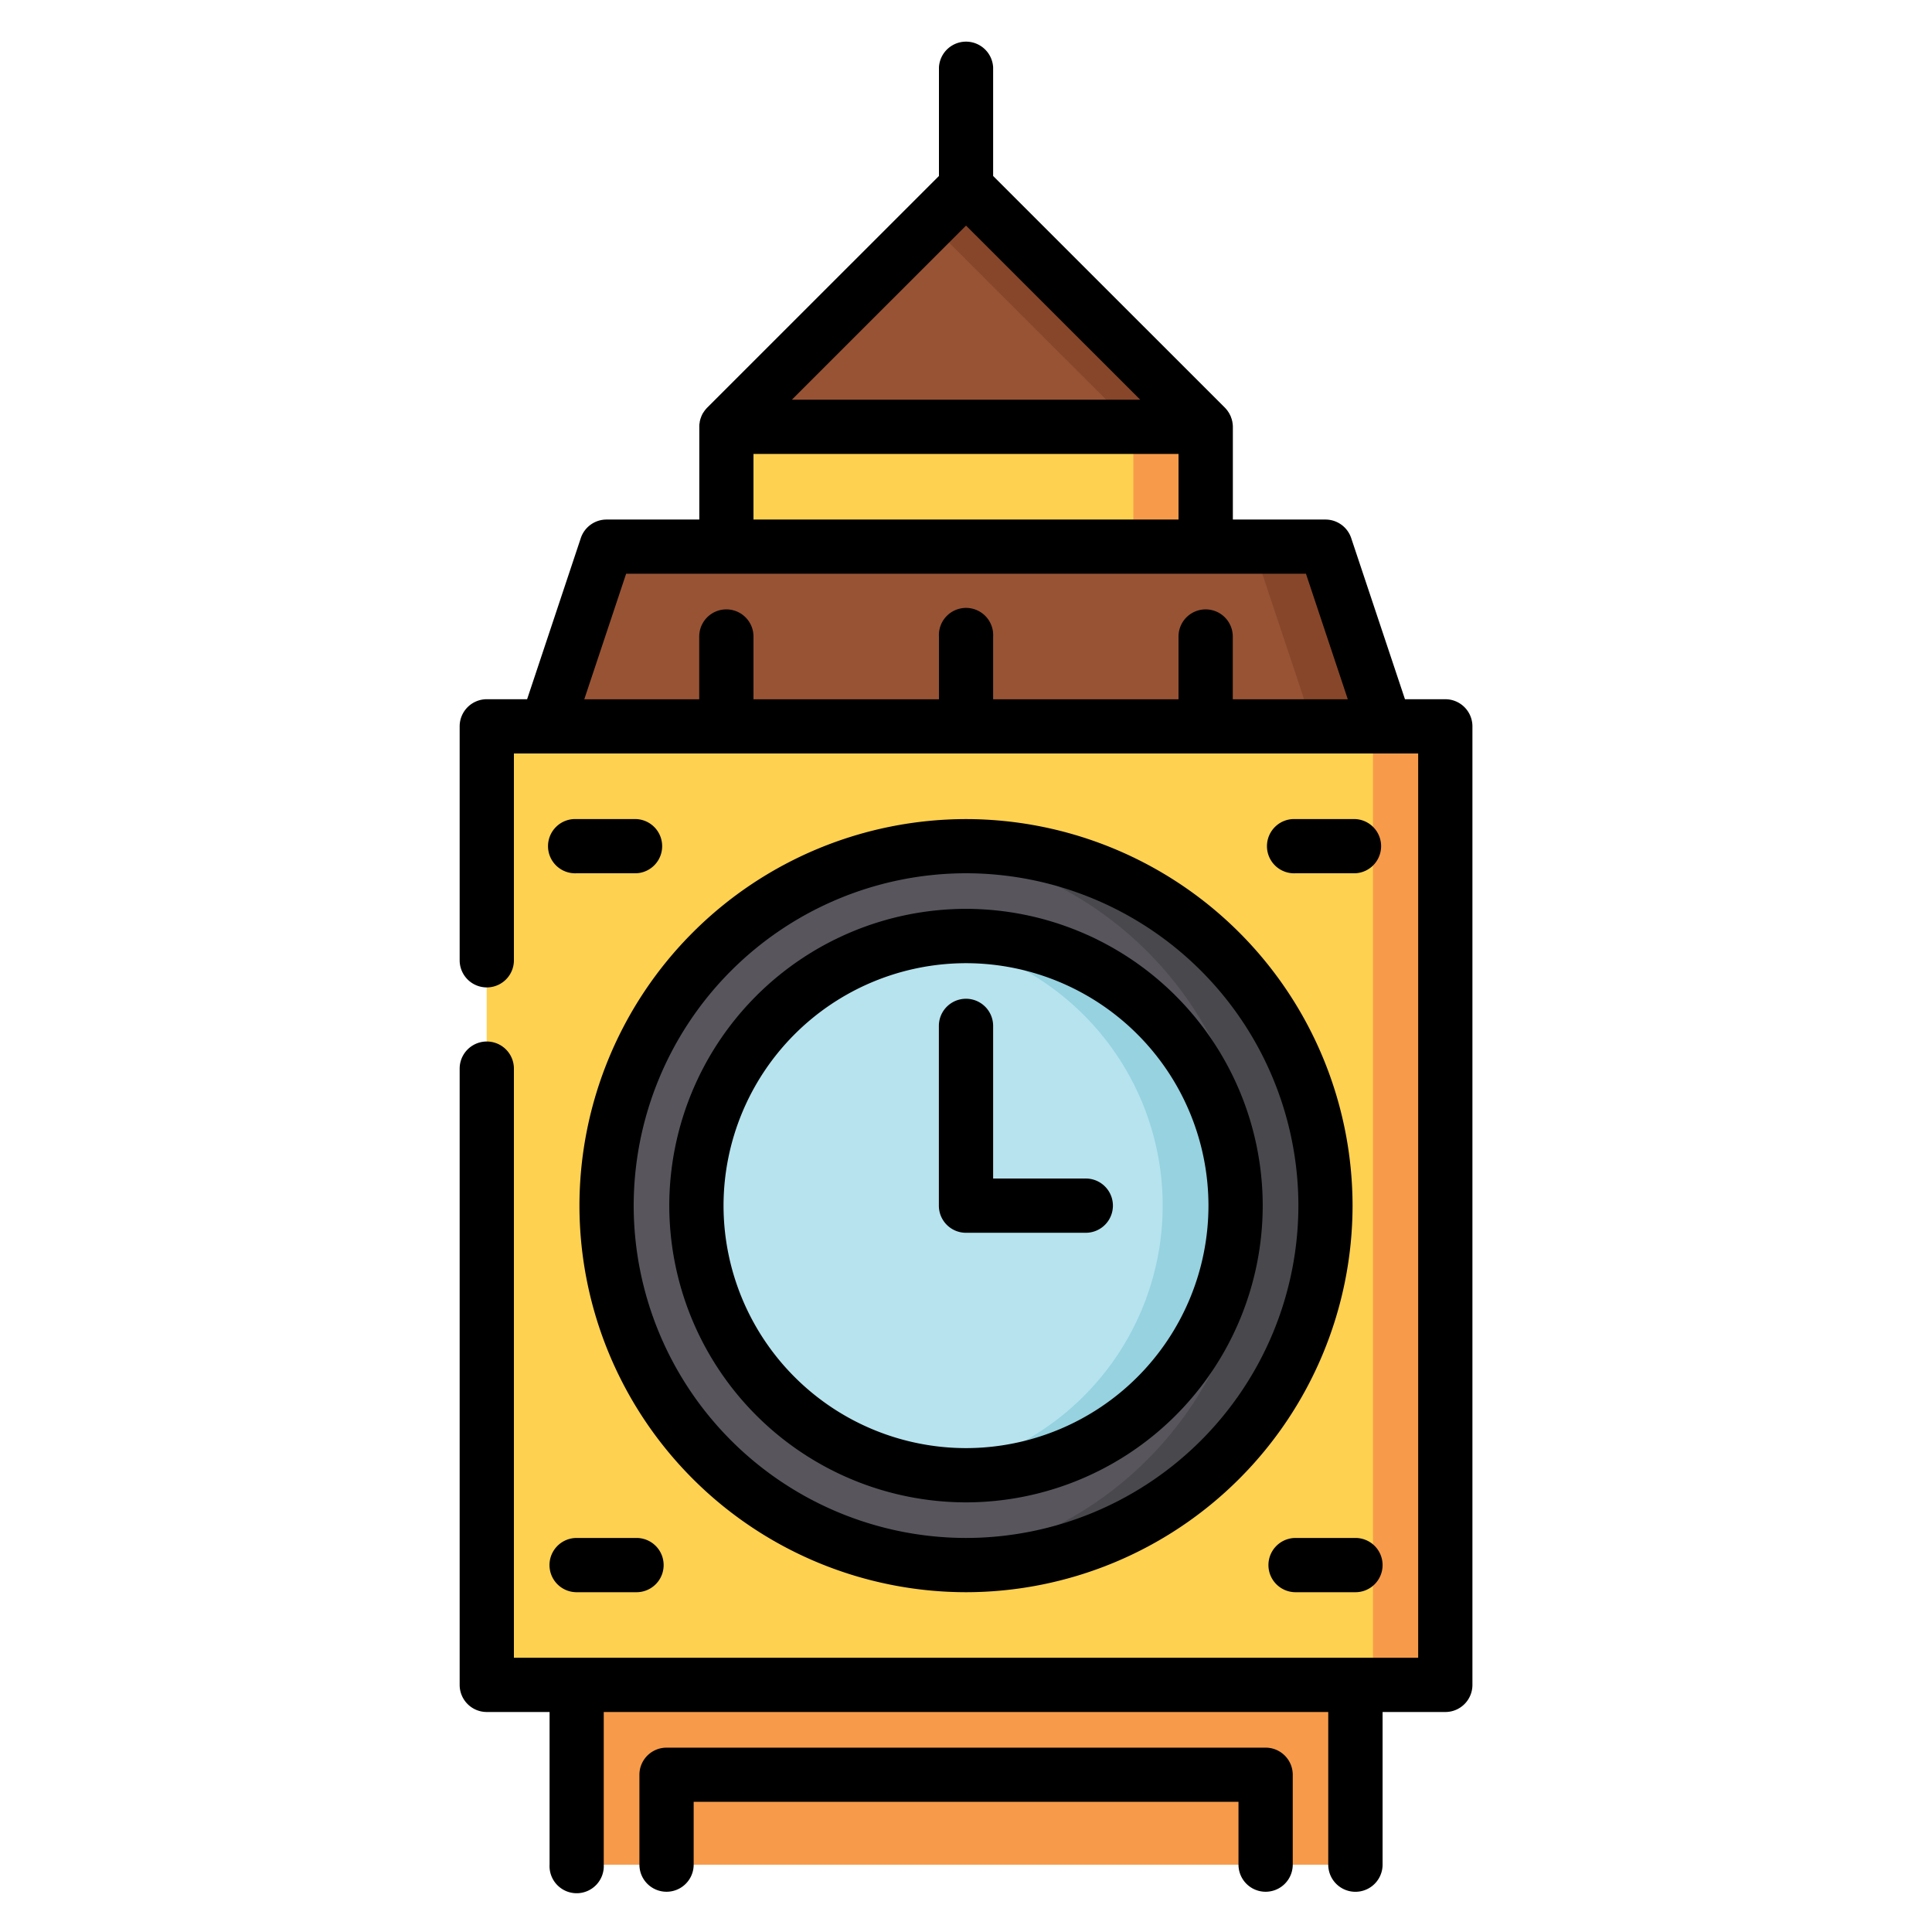 <svg width="24" height="24" fill="none" xmlns="http://www.w3.org/2000/svg">
  <defs/>
  <path d="M14.977 5.302l-2.786-2.786a.27.27 0 00-.381 0L9.023 5.302v.23h5.954v-.23z" fill="#985335"/>
  <path d="M11.81 2.516l-.26.259 2.528 2.527v.23h.899v-.23L12.19 2.516a.27.27 0 00-.382 0z" fill="#87462A"/>
  <path d="M14.977 5.302H9.023v1.713h5.954V5.302z" fill="#FFD151"/>
  <path d="M14.977 5.302h-.898v1.713h.898V5.302z" fill="#F79B4A"/>
  <path d="M17.21 9.023l-.683-2.048a.27.27 0 00-.256-.184H7.73a.27.27 0 00-.256.184L6.79 9.023v.461H17.21v-.46z" fill="#985335"/>
  <path d="M16.527 6.975a.27.27 0 00-.256-.184h-.897a.27.27 0 01.256.184l.682 2.048v.461h.898v-.46l-.683-2.05z" fill="#87462A"/>
  <path d="M16.838 20.266v2.628a.27.27 0 01-.27.27H7.433a.27.27 0 01-.27-.27v-2.628h9.675z" fill="#F79B4A"/>
  <path d="M17.685 20.93H6.316a.27.27 0 01-.27-.27V9.294c0-.15.122-.27.27-.27h11.369c.148 0 .27.12.27.27V20.66a.27.27 0 01-.27.27z" fill="#FFD151"/>
  <path d="M17.685 9.023h-.899c.149 0 .27.12.27.27V20.66a.27.27 0 01-.27.27h.899a.27.27 0 00.27-.27V9.293a.27.27 0 00-.27-.27z" fill="#F79B4A"/>
  <path d="M12 19.442a4.465 4.465 0 100-8.93 4.465 4.465 0 000 8.93z" fill="#58565C"/>
  <path d="M12 10.511c-.152 0-.302.008-.45.023a4.466 4.466 0 010 8.885 4.465 4.465 0 10.45-8.908z" fill="#49484D"/>
  <path d="M12 18.326a3.349 3.349 0 100-6.698 3.349 3.349 0 000 6.698z" fill="#B6E3EE"/>
  <path d="M12 11.628c-.153 0-.303.01-.451.03a3.349 3.349 0 010 6.636A3.349 3.349 0 1012 11.627z" fill="#96D2E0"/>
  <g fill="#000">
    <path d="M15.721 21.71H8.28a.337.337 0 00-.337.337v1.116a.337.337 0 10.674 0v-.78h6.768v.78a.337.337 0 00.674 0v-1.116a.337.337 0 00-.337-.337z"/>
    <path d="M17.954 8.686h-.501l-.668-2.002a.337.337 0 00-.32-.23h-1.15V5.302a.34.34 0 00-.002-.033l-.002-.014-.003-.019-.004-.016-.004-.016-.006-.015-.005-.016-.007-.014-.008-.016-.007-.013-.01-.015-.01-.015-.009-.011a.337.337 0 00-.022-.025l-2.879-2.878V.836a.337.337 0 00-.673 0v1.35L8.785 5.064a.345.345 0 00-.022.025l-.009.011-.01.015-.01.014-.008.014-.007.015-.007.015-.005.015-.006.016-.004.016-.004.016-.002.018-.003.015a.338.338 0 00-.001.032V6.454H7.535a.337.337 0 00-.32.23l-.667 2.002h-.501a.337.337 0 00-.337.337v2.906a.337.337 0 00.674 0V9.36h11.233v11.233h-.777-9.677-.779v-7.318a.337.337 0 00-.674 0v7.655c0 .186.15.337.337.337h.78v1.896a.337.337 0 10.673 0v-1.896h9v1.896a.337.337 0 10.675 0v-1.896h.78c.185 0 .336-.15.336-.337V9.023a.337.337 0 00-.337-.337zM12 2.802l2.164 2.163H9.837l2.164-2.163zM9.36 5.639h5.28v.815H9.36v-.815zM7.778 7.127h8.445l.52 1.56h-1.429v-.78a.337.337 0 10-.674 0v.78h-2.303v-.78a.337.337 0 10-.673 0v.78H9.36v-.78a.337.337 0 00-.674 0v.78H7.258l.52-1.56z"/>
    <path d="M12 10.175a4.808 4.808 0 00-4.802 4.802A4.808 4.808 0 0012 19.779a4.808 4.808 0 004.802-4.802A4.808 4.808 0 0012 10.175zm0 8.93a4.133 4.133 0 01-4.128-4.128A4.133 4.133 0 0112 10.848a4.133 4.133 0 014.129 4.129A4.133 4.133 0 0112 19.105zM7.907 10.175h-.744a.337.337 0 100 .673h.744a.337.337 0 000-.673zM16.838 10.175h-.744a.337.337 0 100 .673h.744a.337.337 0 000-.673zM7.163 19.779h.744a.337.337 0 100-.674h-.744a.337.337 0 100 .674zM16.838 19.105h-.744a.337.337 0 100 .674h.744a.337.337 0 100-.674z"/>
    <path d="M12 11.29a3.69 3.69 0 00-3.686 3.687A3.69 3.69 0 0012 18.663a3.69 3.69 0 003.686-3.686A3.69 3.69 0 0012 11.29zm0 6.699a3.015 3.015 0 01-3.012-3.012A3.015 3.015 0 0112 11.965a3.015 3.015 0 013.012 3.012A3.015 3.015 0 0112 17.989z"/>
    <path d="M13.488 14.64h-1.151v-1.896a.337.337 0 00-.674 0v2.233c0 .186.15.337.337.337h1.488a.337.337 0 000-.674z"/>
  </g>
</svg>
